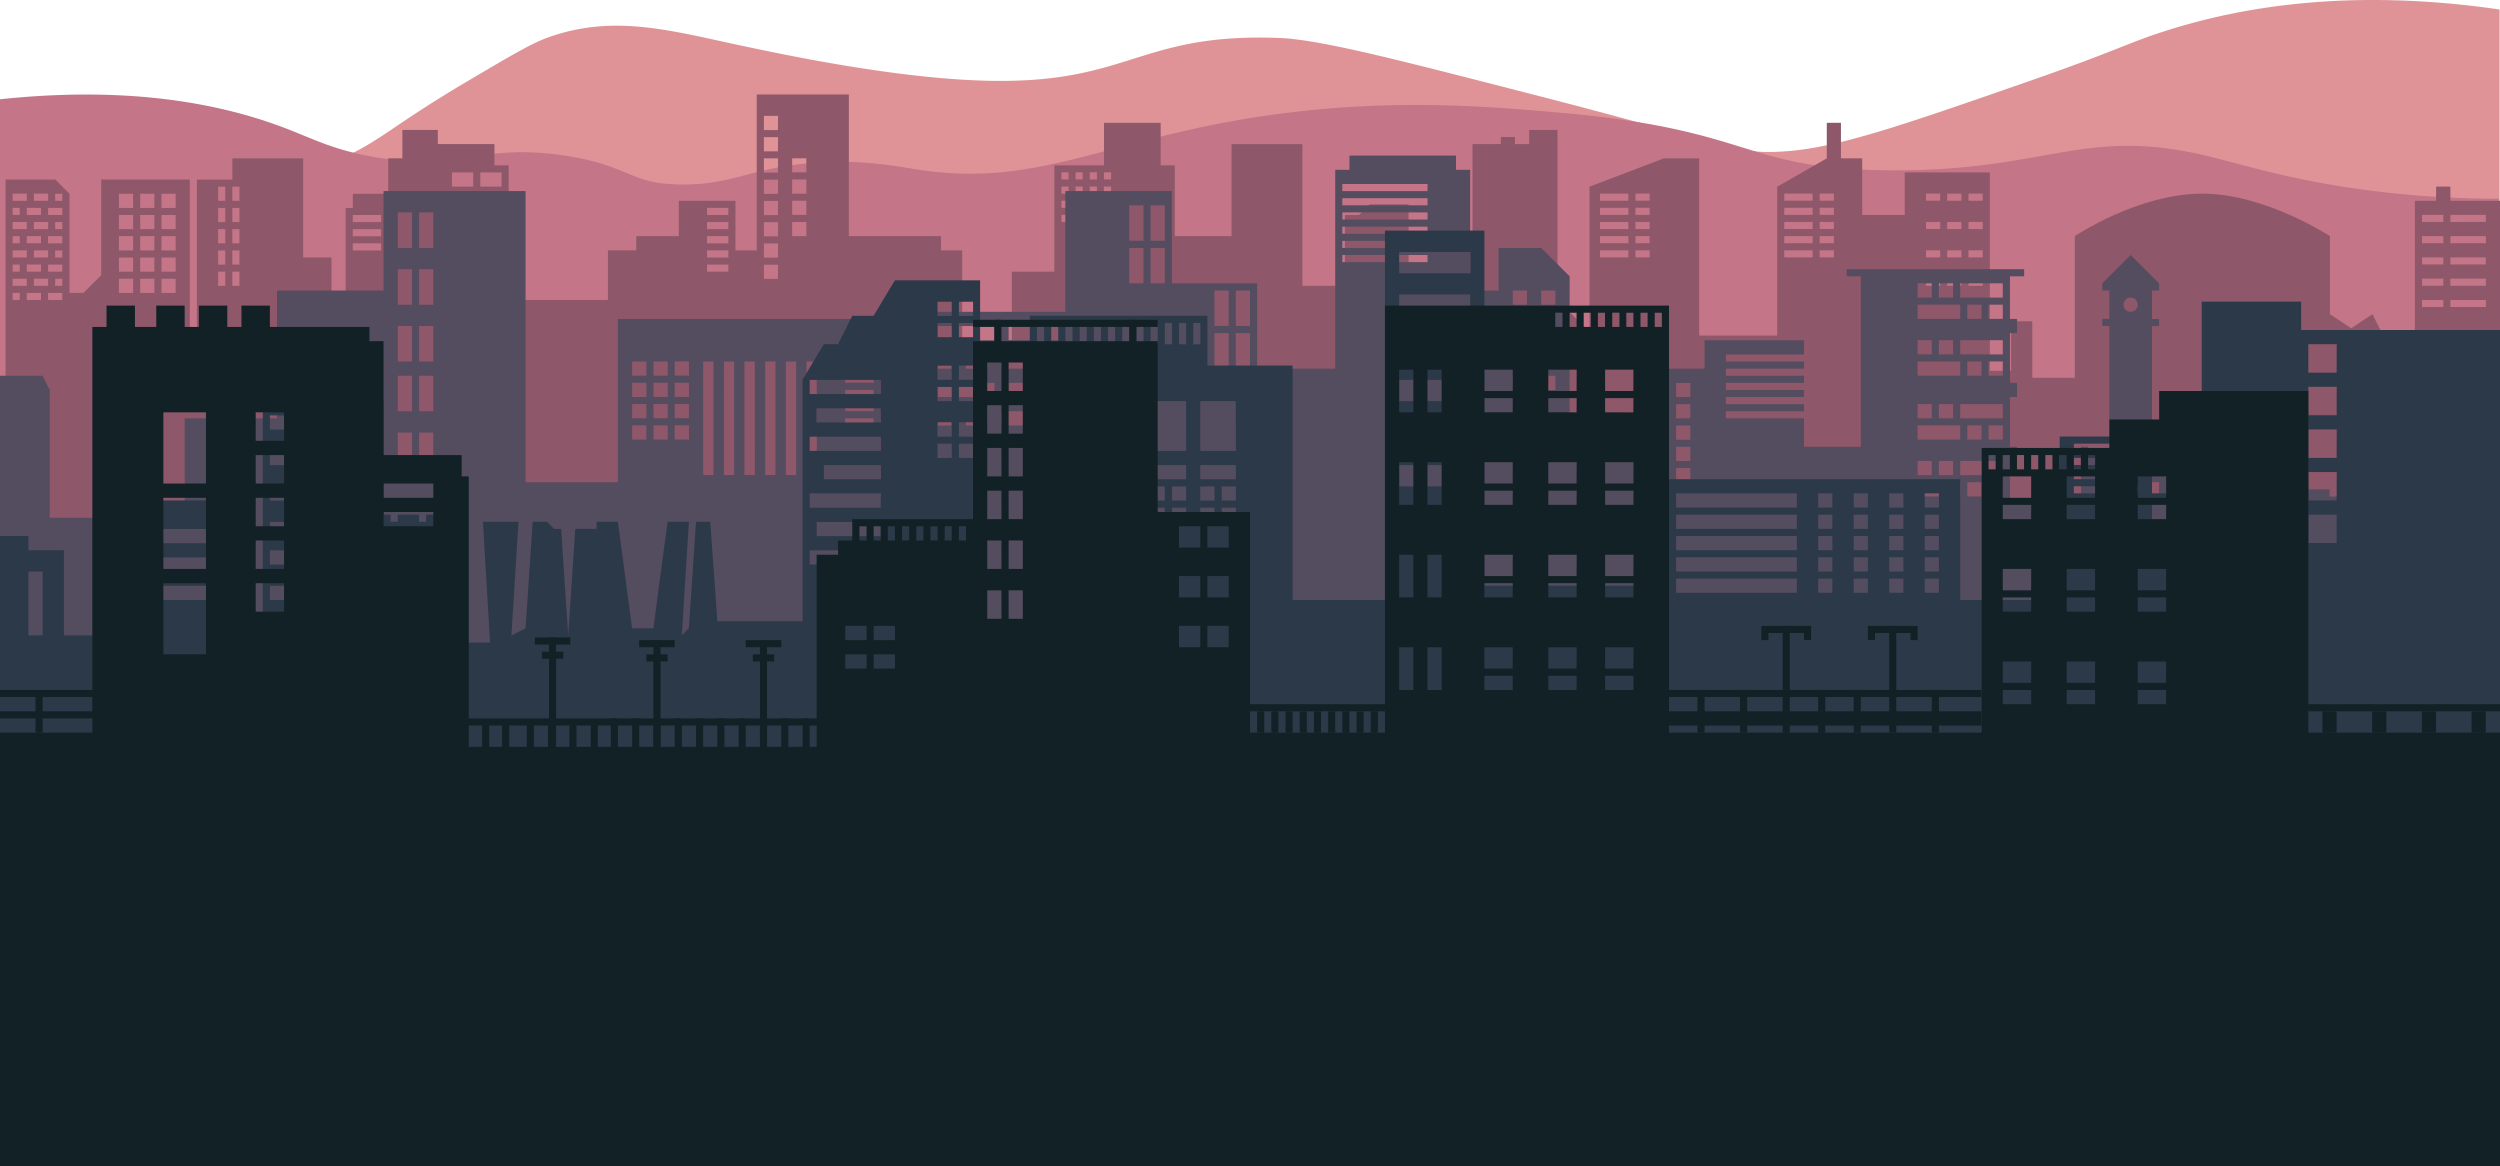 <svg id="Capa_1" data-name="Capa 1" xmlns="http://www.w3.org/2000/svg" viewBox="0 0 900 419.76"><title>metroconce</title><path d="M0,302.33a304.78,304.78,0,0,0,79.26,0c18.2-2.43,29.3-3.91,43.46-10.23,14.57-6.49,18.61-12,46-28.12,15-8.87,22.55-13.3,28.12-15.34,23.55-8.64,43.95-2.79,69,2.55,15.8,3.38,54.64,11.64,86.93,12.79,53.84,1.92,56.25-17.18,107.38-15.34,14.55.51,40.4,7.16,92,20.45,70,17.9,71.59,21.48,89.48,20.45,19.23-1.07,42.65-9.25,89.49-25.56,31.57-11,34.67-13.48,48.58-17.9,26.43-8.41,65.83-15.57,120.16-7.67V343.23H0Z" transform="translate(0 -234.99)" style="fill:#e09397"/><rect y="104.43" width="900" height="49.63" style="fill:#e09397"/><path d="M0,270.73c48-5.11,80.81,2.12,102.23,10.22,10.22,3.89,17.1,7.67,30.67,10.23,31,5.93,40.28-5.12,71.56,0,22.67,3.63,22.08,10.07,40.89,10.22,18.15.15,24.51-5.75,46-7.67,18.65-1.66,31.38,1.2,40.89,2.56,39.21,5.59,63.18-9.13,112.46-17.89,50.86-9,91.59-5.11,120.12-2.56,66.93,6.29,62.84,20,115,20.45,57.4.53,69.9-15.93,115-5.11,13.24,3.17,31.44,9.2,61.34,12.77a358.55,358.55,0,0,0,43.45,2.56v46H0Z" transform="translate(0 -234.99)" style="fill:#c47688"/><rect y="113.53" width="900" height="118.9" style="fill:#c47688"/><path d="M882.14,307.27v-5.11H877v5.11h-7.65v51H859.18l-5.1-10.2-7.65,5.1-7.66-5.1V320s-23.26-15.3-45.92-15.3c-23.26,0-45.92,15.3-45.92,15.3v51h-15.3V350.64H724v17.85h-7.65V297.06H685.7v15.31H670.4V292h-7.66V279.2h-5.1V292l-17.86,10.2v53.58H611.72V292H599l-26.79,10.2v52.3L560.7,343V281.76H550.49v5.1h-5.1v-2.55h-5.1v2.55h-10.2V343h-23V308.54h-14l-3.82,3.83h-5.11v25.51h-15.3v-51H443.35V320H422.94V294.51h-5.1V279.2H397.43v15.31H379.57v38.27H364.26v25.51H346.4V325.13h-7.65V320H305.59V269H272.42v56.13h-7.65V307.27H244.36V320H229.05v5.11h-10.2V343H183.13V294.51H178v-7.65H157.62v-5.1H144.86V292h-5.1v12.76H127v5.1h-2.56v58.67h-5.1V327.68h-10.2V292H83.64v7.65H70.88v68.88H68.33V299.61H36.44v34.44l-6.38,6.38H25V304.72l-5.1-5.11H2V593H900V307.27ZM12.2,304.72h5.11v2.55H12.2Zm0,30.61h5.11v2.55H12.2Zm-2.55-2.55v-2.55h5.11v2.55Zm2.55-5.1v-2.55h5.11v2.55Zm-2.55-5.11V320h5.11v2.55Zm2.55-5.1v-2.55h5.11v2.55Zm-2.55-5.1v-2.55h5.11v2.55Zm-5.1-7.65h5.1v2.55H4.55Zm0,5.1H7.1v2.55H4.55Zm0,5.1h5.1v2.55H4.55Zm0,5.1H7.1v2.55H4.55Zm0,5.11h5.1v2.55H4.55Zm0,5.1H7.1v2.55H4.55Zm0,5.1h5.1v2.55H4.55ZM7.1,343H4.55v-2.55H7.1Zm7.66,0H9.65v-2.55h5.11Zm7.65,0h-5.1v-2.55h5.1Zm0-5.1H19.86v-2.55h2.55Zm0-5.1h-5.1v-2.55h5.1Zm0-5.1H19.86v-2.55h2.55Zm0-5.11h-5.1V320h5.1Zm0-5.1H19.86v-2.55h2.55Zm0-5.1h-5.1v-2.55h5.1Zm0-5.1H19.86v-2.55h2.55Zm25.51,33.16h-5.1v-5.1h5.1Zm0-7.65h-5.1v-5.1h5.1Zm0-7.65h-5.1V320h5.1Zm0-7.66h-5.1v-5.1h5.1Zm0-7.65h-5.1v-5.1h5.1Zm7.65,30.61h-5.1v-5.1h5.1Zm0-7.65h-5.1v-5.1h5.1Zm0-7.65h-5.1V320h5.1Zm0-7.66h-5.1v-5.1h5.1Zm0-7.65h-5.1v-5.1h5.1Zm7.66,30.61h-5.1v-5.1h5.1Zm0-7.65h-5.1v-5.1h5.1Zm0-7.65h-5.1V320h5.1Zm0-7.66h-5.1v-5.1h5.1Zm0-7.65h-5.1v-5.1h5.1Zm17.86,28.06H78.53v-5.1h2.56Zm0-7.65H78.53v-5.1h2.56Zm0-7.66H78.53v-5.1h2.56Zm0-7.65H78.53v-5.1h2.56Zm0-7.65H78.53v-5.11h2.56Zm5.1,30.61H83.64v-5.1h2.55Zm0-7.65H83.64v-5.1h2.55Zm0-7.66H83.64v-5.1h2.55Zm0-7.65H83.64v-5.1h2.55Zm0-7.65H83.64v-5.11h2.55Zm51,17.86H127v-2.56h10.2Zm0-5.11H127v-2.55h10.2Zm0-5.1H127v-2.55h10.2Zm33.17,2.55h-7.66v-5.1h7.66Zm0-7.65h-7.66v-5.1h7.66Zm0-7.66h-7.66v-5.1h7.66Zm10.2,15.31h-7.65v-5.1h7.65Zm0-7.65h-7.65v-5.1h7.65Zm0-7.66h-7.65v-5.1h7.65Zm81.64,30.62h-7.66v-2.55h7.66Zm0-5.1h-7.66v-2.55h7.66Zm0-5.11h-7.66V320h7.66Zm0-5.1h-7.66v-2.55h7.66Zm0-5.1h-7.66v-2.55h7.66Zm17.85,23H275v-5.1h5.1Zm0-7.65H275v-5.11h5.1Zm0-7.66H275v-5.1h5.1Zm0-7.65H275v-5.1h5.1Zm0-7.65H275v-5.11h5.1Zm0-7.66H275V292h5.1Zm0-7.65H275v-5.1h5.1Zm0-7.65H275v-5.11h5.1ZM290.28,320h-5.1v-5.1h5.1Zm0-7.65h-5.1v-5.1h5.1Zm0-7.65h-5.1v-5.11h5.1Zm0-7.66h-5.1V292h5.1Zm94.39,17.86h-2.55v-2.55h2.55Zm0-5.1h-2.55v-2.55h2.55Zm0-5.1h-2.55v-2.56h2.55Zm0-5.11h-2.55v-2.55h2.55Zm5.1,15.31h-2.55v-2.55h2.55Zm0-5.1h-2.55v-2.55h2.55Zm0-5.1h-2.55v-2.56h2.55Zm0-5.11h-2.55v-2.55h2.55Zm5.11,15.31h-2.56v-2.55h2.56Zm0-5.1h-2.56v-2.55h2.56Zm0-5.1h-2.56v-2.56h2.56Zm0-5.11h-2.56v-2.55h2.56Zm5.1,15.31h-2.55v-2.55H400Zm0-5.1h-2.55v-2.55H400Zm0-5.1h-2.55v-2.56H400Zm0-5.11h-2.55v-2.55H400Zm186.23,28.07H576v-2.55h10.2Zm0-5.11H576V320h10.2Zm0-5.1H576v-2.55h10.2Zm0-5.1H576v-2.55h10.2Zm0-5.1H576v-2.55h10.2Zm7.65,20.41h-5.1v-2.55h5.1Zm0-5.11h-5.1V320h5.1Zm0-5.1h-5.1v-2.55h5.1Zm0-5.1h-5.1v-2.55h5.1Zm0-5.1h-5.1v-2.55h5.1Zm58.68,20.41h-10.2v-2.55h10.2Zm0-5.11h-10.2V320h10.2Zm0-5.1h-10.2v-2.55h10.2Zm0-5.1h-10.2v-2.55h10.2Zm0-5.1h-10.2v-2.55h10.2Zm7.65,20.41h-5.1v-2.55h5.1Zm0-5.11h-5.1V320h5.1Zm0-5.1h-5.1v-2.55h5.1Zm0-5.1h-5.1v-2.55h5.1Zm0-5.1h-5.1v-2.55h5.1Zm38.27,30.61h-5.1v-2.55h5.1Zm0-10.2h-5.1v-2.55h5.1Zm0-10.21h-5.1v-2.55h5.1Zm0-10.2h-5.1v-2.55h5.1Zm7.65,30.61H701v-2.55h5.1Zm0-10.2H701v-2.55h5.1Zm0-10.21H701v-2.55h5.1Zm0-10.2H701v-2.55h5.1Zm7.66,30.61h-5.11v-2.55h5.11Zm0-10.2h-5.11v-2.55h5.11Zm0-10.21h-5.11v-2.55h5.11Zm0-10.2h-5.11v-2.55h5.11Zm165.82,38.26h-7.65V343h7.65Zm0-7.65h-7.65v-2.55h7.65Zm0-7.65h-7.65v-2.55h7.65Zm0-7.66h-7.65V320h7.65Zm0-7.65h-7.65v-2.55h7.65Zm15.31,30.61H882.14V343H894.9Zm0-7.65H882.14v-2.55H894.9Zm0-7.65H882.14v-2.55H894.9Zm0-7.66H882.14V320H894.9Zm0-7.65H882.14v-2.55H894.9Z" transform="translate(0 -234.99)" style="fill:#8f586a"/><path d="M892.33,418.84v-46h-5.11v-2.56h5.11V367.7H848.86v2.56H854v2.56h-5.12v43.46h-5.11v-2.55h-5.11v-2.56H831v-2.56H823.3v-2.55h-7.67V403.5H802.84v-2.56H792.61v-2.55H774.72v-46h2.55v-2.55h-2.55V339.58h2.55V337L767.05,326.8,756.82,337v2.56h2.56v10.23h-2.56v2.55h2.56v46H751.7v-2.56h-2.55v20.45H723.58V398.39h2.56v-2.56h-2.56v-17.9h2.56v-5.11h-2.56v-17.9h2.56v-5.11h-2.56V334.47h5.11v-2.56H664.77v2.56h5.12v61.36H649.43V385.6H621.31v-2.55h28.12v-2.56H621.31v-2.56h28.12v-2.55H621.31v-2.56h28.12v-2.56H621.31V367.7h28.12v-2.55H621.31v-2.56h28.12v-5.11H613.64V367.7H588.07v23h-23V334.47l-10.23-10.23H539.49v15.34H529.26V296.11h-5.11V291H485.8v5.11h-5.12V367.7H452.56V337H421.88V303.78H383.52v43.47H332.39v66.48H317.05V349.81H222.44v58.8H189.2V303.78H138.07v35.8H99.72v46H66.48v35.8H17.9v-46l-2.56-5.12H0V523.67H900V418.84Zm-744-15.34h-5.12V390.72h5.12Zm0-20.45h-5.12V370.26h5.12Zm0-17.9h-5.12V352.36h5.12Zm0-20.46h-5.12V331.91h5.12Zm0-20.45h-5.12V311.45h5.12ZM156,403.5h-5.12V390.72H156Zm0-20.45h-5.12V370.26H156Zm0-17.9h-5.12V352.36H156Zm0-20.46h-5.12V331.91H156Zm0-20.45h-5.12V311.45H156Zm76.7,69h-5.11v-5.11h5.11Zm0-7.67h-5.11v-5.11h5.11Zm0-7.67h-5.11v-5.11h5.11Zm0-7.67h-5.11v-5.11h5.11Zm7.67,23h-5.11v-5.11h5.11Zm0-7.67h-5.11v-5.11h5.11Zm0-7.67h-5.11v-5.11h5.11Zm0-7.67h-5.11v-5.11h5.11Zm7.67,23H242.9v-5.11H248Zm0-7.67H242.9v-5.11H248Zm0-7.67H242.9v-5.11H248Zm0-7.67H242.9v-5.11H248Zm8.82,35.8h-3.7V365.15h3.7Zm7.44,0h-3.7V365.15h3.7Zm7.44,0H268V365.15h3.7Zm7.44,0h-3.7V365.15h3.7Zm7.44,0h-3.7V365.15h3.7Zm7.44,0h-3.7V365.15H294Zm20.46-17.9H304.26V385.6h10.23Zm0-5.11H304.26v-2.56h10.23Zm0-5.12H304.26v-2.55h10.23Zm0-5.11H304.26v-2.56h10.23Zm0-5.12H304.26v-2.55h10.23Zm48.58-15.34h7.67v5.12h-7.67ZM337.5,362.59h5.11v5.11H337.5Zm5.11,25.57H337.5v-5.11h5.11Zm12.79,0h-7.67v-5.11h7.67ZM358,377.93H337.5v-5.11H358ZM347.73,367.7v-5.11h7.67v5.11ZM358,357.48H337.5v-5.12H358Zm23,30.68H360.51v-5.11H381Zm-17.9-10.23v-5.11h7.67v5.11Zm17.9,0h-5.12v-5.11H381Zm0-10.23H360.51v-5.11H381Zm0-10.22h-5.12v-5.12H381ZM411.65,337h-5.12V324.24h5.12Zm0-15.34h-5.12V308.9h5.12ZM419.32,337H414.2V324.24h5.12Zm0-15.34H414.2V308.9h5.12Zm23,46h-5.11V354.92h5.11Zm0-15.34h-5.11V339.58h5.11ZM450,367.7h-5.11V354.92H450Zm0-15.34h-5.11V339.58H450Zm63.92-23H483.24V326.8h30.68Zm0-5.11H483.24v-2.56h30.68Zm0-5.11H483.24v-2.56h30.68Zm0-5.12H483.24v-2.56h30.68Zm0-5.11H483.24v-2.56h30.68Zm0-5.12H483.24v-2.55h30.68Zm35.8,71.6H544.6v-5.12h5.12Zm0-7.68H544.6v-5.11h5.12Zm0-7.67H544.6v-5.11h5.12Zm0-7.67H544.6v-5.11h5.12Zm0-7.67H544.6v-5.11h5.12Zm10.22,30.69h-5.11v-5.12h5.11Zm0-7.68h-5.11v-5.11h5.11Zm0-7.67h-5.11v-5.11h5.11Zm0-7.67h-5.11v-5.11h5.11Zm0-7.67h-5.11v-5.11h5.11Zm38.36,63.92h-5.12V403.5h5.12Zm0-7.67h-5.12v-5.11h5.12Zm0-7.67h-5.12v-5.11h5.12Zm0-7.67h-5.12v-5.11h5.12Zm0-7.67h-5.12v-5.11h5.12Zm10.22,30.68h-5.11V403.5h5.11Zm0-7.67h-5.11v-5.11h5.11Zm0-7.67h-5.11v-5.11h5.11Zm0-7.67h-5.11v-5.11h5.11Zm0-7.67h-5.11v-5.11h5.11ZM698,337h5.12v5.12H698Zm-7.67,0h5.11v5.12h-5.11Zm0,7.67h15.34v5.12H690.34Zm12.79,12.79v5.11H698v-5.11Zm-12.79,0h5.11v5.11h-5.11Zm0,7.67h15.34v5.11H690.34Zm12.79,15.34v5.11H698v-5.11Zm-12.79,0h5.11v5.11h-5.11Zm0,7.67h15.34v5.11H690.34Zm12.79,12.78v5.12H698v-5.12Zm-12.79,0h5.11v5.12h-5.11Zm15.34,12.79H690.34v-5.12h15.34Zm7.67,0h-5.11v-5.12h5.11Zm7.67,0h-5.11v-5.12H721Zm0-7.67H705.68v-5.12H721Zm-12.78-12.79v-5.11h5.11v5.11Zm12.78,0h-5.11v-5.11H721Zm0-7.67H705.68v-5.11H721Zm-12.78-15.34v-5.11h5.11v5.11Zm12.78,0h-5.11v-5.11H721Zm0-7.67H705.68v-5.11H721Zm-12.78-12.78v-5.12h5.11v5.12Zm12.78,0h-5.11v-5.12H721Zm0-7.67H705.68V337H721Zm46,0a2.56,2.56,0,1,1-2.56,2.55A2.55,2.55,0,0,1,767.05,342.14Zm10.22,74.14H759.38v-7.67h17.89ZM864.2,403.5H851.42v-5.11H864.2Zm0-7.67H851.42v-5.11H864.2Zm0-7.67H851.42v-5.11H864.2Zm0-7.67H851.42v-5.11H864.2Zm10.23,7.67h-2.55v-5.11h2.55Zm0-7.67h-2.55v-5.11h2.55Zm5.12,7.67H877v-5.11h2.56Zm0-7.67H877v-5.11h2.56Zm5.11,7.67H882.1v-5.11h2.56Zm0-7.67H882.1v-5.11h2.56Zm5.11,7.67h-2.55v-5.11h2.55Zm0-7.67h-2.55v-5.11h2.55Z" transform="translate(0 -234.99)" style="fill:#544c5f"/><path d="M828.41,353.8V343.57h-35.8v48.58H741.48V451h-35.8V407.49H600.85v38.35H534.38V318h-35.8V451H465.34V366.58H434.66v-17.9H370.74v112.5h-17.9V335.9H322.16l-7.67,12.78h-7.67l-5.12,10.23h-5.11l-7.67,12.78v86.94H258.24l-2.56-35.8h-5.11L248,461.18l-2.56,2.56L248,422.83h-7.67l-5.11,38.35h-7.67l-5.12-38.35h-7.67v2.56H207.1l-2.55,38.35L202,425.39h-2.56l-2.55-2.56h-5.12l-2.56,38.35-5.11,2.56,2.56-40.91H173.86l2.56,43.47H163.64V422.83h-2.56v-2.56h-7.67v2.56h-2.56v-2.56h-7.67v2.56h-2.55v-2.56h-2.56v-2.55h2.56v-2.56h-2.56V404.93h20.45v-2.55h2.56v2.55h2.56v-5.11H138.07V379.36H94.6v84.38H86.93V422.83l-7.67-7.67H51.14L40.91,425.39v38.35H23V433.06H10.23v-5.12H0V599.25H900V353.8ZM15.34,463.74H10.23v-23h5.11ZM81.82,451H46v-5.11h35.8Zm0-10.22H46v-5.12h35.8Zm0-10.23H46v-5.11h35.8ZM102.27,451H97.16v-5.11h5.11Zm0-12.78H97.16v-5.11h5.11Zm0-10.23H97.16v-5.11h5.11Zm0-12.78H97.16v-5.11h5.11Zm0-12.78H97.16v-5.12h5.11Zm0-12.79H97.16v-5.11h5.11ZM109.94,451h-5.11v-5.11h5.11Zm0-12.78h-5.11v-5.11h5.11Zm0-10.23h-5.11v-5.11h5.11Zm0-12.78h-5.11v-5.11h5.11Zm0-12.78h-5.11v-5.12h5.11Zm0-12.79h-5.11v-5.11h5.11ZM161.08,451H133V448.4h28.13Zm0-7.67H133v-5.11h28.13Zm0-10.22H133v-5.12h28.13Zm156,15.34H296.59v-5.12h20.46Zm0-10.23H291.48v-5.11h25.57Zm0-10.23H294v-5.11h23Zm0-10.22H291.48V412.6h25.57Zm0-10.23H296.59v-5.11h20.46Zm0-10.23H291.48v-5.11h25.57Zm0-10.23H294v-5.11h23Zm0-10.22H291.48v-5.12h25.57Zm25.56,23H337.5V394.7h5.11Zm0-7.67H337.5V387h5.11Zm0-12.79H337.5v-5.11h5.11Zm0-7.67H337.5v-5.11h5.11Zm0-15.34H337.5v-5.11h5.11Zm0-7.67H337.5v-5.11h5.11Zm7.67,51.14h-5.11V394.7h5.11Zm0-7.67h-5.11V387h5.11Zm0-12.79h-5.11v-5.11h5.11Zm0-7.67h-5.11v-5.11h5.11Zm0-15.34h-5.11v-5.11h5.11Zm0-7.67h-5.11v-5.11h5.11Zm53.7,2.56h2.55v7.67H404Zm-5.12,0h2.56v7.67h-2.56Zm-15.34,0h2.56v7.67h-2.56Zm-5.11,0H381v7.67h-2.56Zm-2.56,7.67H373.3v-7.67h2.55Zm7.67,63.92h-5.11v-5.11h5.11Zm0-7.67h-5.11v-5.11h5.11Zm7.67,7.67h-5.11v-5.11h5.11Zm0-7.67h-5.11v-5.11h5.11Zm0-7.67H378.41v-5.11h12.78Zm0-10.23H378.41v-17.9h12.78Zm0-38.35h-2.55v-7.67h2.55Zm2.56-7.67h2.56v7.67h-2.56Zm7.67,71.59h-5.11v-5.11h5.11Zm0-7.67h-5.11v-5.11h5.11Zm7.67,7.67H404v-5.11h5.11Zm0-7.67H404v-5.11h5.11Zm0-7.67H396.31v-5.11h12.78Zm0-10.23H396.31v-17.9h12.78Zm2.56-38.35h-2.56v-7.67h2.56Zm7.67-7.67h2.56v7.67h-2.56Zm-5.12,0h2.56v7.67H414.2Zm5.12,71.59H414.2v-5.11h5.12Zm0-7.67H414.2v-5.11h5.12Zm7.67,7.67h-5.11v-5.11H427Zm0-7.67h-5.11v-5.11H427Zm0-7.67H414.2v-5.11H427Zm0-10.23H414.2v-17.9H427Zm0-38.35h-2.56v-7.67H427Zm2.56-7.67h2.55v7.67h-2.55Zm7.67,71.59H432.1v-5.11h5.12Zm0-7.67H432.1v-5.11h5.12Zm7.67,7.67h-5.12v-5.11h5.12Zm0-7.67h-5.12v-5.11h5.12Zm0-7.67H432.1v-5.11h12.79Zm0-10.23H432.1v-17.9h12.79Zm84.37,12.79H503.69v-7.67h25.57Zm0-15.35H503.69V387h25.57Zm0-15.34H503.69v-7.67h25.57Zm0-15.34H503.69v-7.67h25.57Zm0-15.34H503.69V341h25.57Zm0-15.34H503.69v-7.67h25.57ZM646.87,448.4H603.41v-5.12h43.46Zm0-7.67H603.41v-5.12h43.46Zm0-7.67H603.41v-5.12h43.46Zm0-7.67H603.41v-5.12h43.46Zm0-7.67H603.41V412.6h43.46Zm12.79,30.68h-5.11v-5.12h5.11Zm0-7.67h-5.11v-5.12h5.11Zm0-7.67h-5.11v-5.12h5.11Zm0-7.67h-5.11v-5.12h5.11Zm0-7.67h-5.11V412.6h5.11Zm12.78,30.68h-5.11v-5.12h5.11Zm0-7.67h-5.11v-5.12h5.11Zm0-7.67h-5.11v-5.12h5.11Zm0-7.67h-5.11v-5.12h5.11Zm0-7.67h-5.11V412.6h5.11Zm12.79,30.68h-5.12v-5.12h5.12Zm0-7.67h-5.12v-5.12h5.12Zm0-7.67h-5.12v-5.12h5.12Zm0-7.67h-5.12v-5.12h5.12Zm0-7.67h-5.12V412.6h5.12ZM698,448.4H692.9v-5.12H698Zm0-7.67H692.9v-5.12H698Zm0-7.67H692.9v-5.12H698Zm0-7.67H692.9v-5.12H698Zm0-7.67H692.9V412.6H698Zm71.59-5.12h-23v-2.55h23Zm0-5.11h-23v-2.56h23Zm0-5.11h-23v-2.56h23Zm0-5.12h-23V394.7h23Zm12.79,35.8h-7.67v-17.9h7.67Zm0-20.46h-7.67V394.7h7.67Zm10.22,20.46h-7.67v-17.9h7.67Zm0-20.46h-7.67V394.7h7.67Zm48.58,17.9H831V420.27h10.22Zm0-15.34H831V404.93h10.22Zm0-15.34H831V389.59h10.22Zm0-15.34H831V374.25h10.22Zm0-15.34H831V358.91h10.22Z" transform="translate(0 -234.99)" style="fill:#2b3949"/><rect y="248.38" width="79.26" height="2.56" style="fill:#122125"/><rect x="12.78" y="250.94" width="2.56" height="12.81" style="fill:#122125"/><rect x="38.35" y="250.94" width="2.56" height="12.81" style="fill:#122125"/><rect x="63.92" y="250.94" width="2.56" height="12.81" style="fill:#122125"/><rect y="256.07" width="79.26" height="2.56" style="fill:#122125"/><rect x="164.81" y="258.63" width="131.78" height="2.56" style="fill:#122125"/><rect x="219.89" y="258.63" width="2.56" height="12.81" style="fill:#122125"/><rect x="227.56" y="258.63" width="2.56" height="12.81" style="fill:#122125"/><rect x="235.23" y="258.63" width="2.56" height="12.81" style="fill:#122125"/><rect x="242.9" y="258.63" width="2.56" height="12.81" style="fill:#122125"/><rect x="250.57" y="258.63" width="2.56" height="12.81" style="fill:#122125"/><rect x="258.24" y="258.63" width="2.56" height="12.81" style="fill:#122125"/><rect x="265.91" y="258.63" width="2.56" height="12.81" style="fill:#122125"/><rect x="273.58" y="258.63" width="2.56" height="12.81" style="fill:#122125"/><rect x="281.25" y="258.63" width="2.56" height="12.81" style="fill:#122125"/><rect x="288.92" y="258.63" width="2.56" height="12.81" style="fill:#122125"/><rect x="235.23" y="230.44" width="2.56" height="41.87" style="fill:#122125"/><rect x="230.11" y="230.44" width="12.78" height="2.56" style="fill:#122125"/><rect x="232.67" y="235.57" width="7.67" height="2.56" style="fill:#122125"/><rect x="273.58" y="230.44" width="2.56" height="35.88" style="fill:#122125"/><rect x="268.47" y="230.44" width="12.78" height="2.56" style="fill:#122125"/><rect x="271.02" y="235.57" width="7.67" height="2.56" style="fill:#122125"/><rect x="357.95" y="115.13" width="2.56" height="10.25" style="fill:#122125"/><rect x="406.53" y="115.13" width="2.56" height="10.25" style="fill:#122125"/><rect x="350.28" y="115.13" width="66.48" height="2.56" style="fill:#122125"/><rect x="447.44" y="253.51" width="53.69" height="2.56" style="fill:#122125"/><rect x="452.56" y="256.07" width="2.56" height="7.69" style="fill:#122125"/><rect x="457.67" y="256.07" width="2.56" height="7.69" style="fill:#122125"/><rect x="462.78" y="256.07" width="2.56" height="7.69" style="fill:#122125"/><rect x="467.9" y="256.07" width="2.56" height="7.69" style="fill:#122125"/><rect x="473.01" y="256.07" width="2.56" height="7.69" style="fill:#122125"/><rect x="478.12" y="256.07" width="2.56" height="7.69" style="fill:#122125"/><rect x="483.24" y="256.07" width="2.56" height="7.69" style="fill:#122125"/><rect x="488.35" y="256.07" width="2.56" height="7.69" style="fill:#122125"/><rect x="493.47" y="256.07" width="2.56" height="7.69" style="fill:#122125"/><rect x="600.85" y="248.38" width="112.5" height="2.56" style="fill:#122125"/><rect x="600.85" y="256.07" width="112.5" height="5.13" style="fill:#122125"/><rect x="611.08" y="248.38" width="2.56" height="15.38" style="fill:#122125"/><rect x="626.42" y="248.38" width="2.56" height="15.38" style="fill:#122125"/><rect x="641.76" y="248.38" width="2.56" height="15.38" style="fill:#122125"/><rect x="654.55" y="248.38" width="2.56" height="15.38" style="fill:#122125"/><rect x="667.33" y="248.38" width="2.56" height="15.38" style="fill:#122125"/><rect x="680.11" y="248.38" width="2.56" height="15.38" style="fill:#122125"/><rect x="695.45" y="248.38" width="2.56" height="15.38" style="fill:#122125"/><rect x="641.76" y="225.32" width="2.56" height="23.06" style="fill:#122125"/><rect x="634.09" y="225.32" width="17.9" height="2.56" style="fill:#122125"/><rect x="649.43" y="227.88" width="2.56" height="2.56" style="fill:#122125"/><rect x="634.09" y="227.88" width="2.56" height="2.56" style="fill:#122125"/><rect x="680.11" y="225.32" width="2.56" height="23.06" style="fill:#122125"/><rect x="672.44" y="225.32" width="17.9" height="2.56" style="fill:#122125"/><rect x="687.78" y="227.88" width="2.56" height="2.56" style="fill:#122125"/><rect x="672.44" y="227.88" width="2.56" height="2.56" style="fill:#122125"/><rect x="830.97" y="253.51" width="69.03" height="2.56" style="fill:#122125"/><rect x="836.08" y="256.07" width="5.11" height="7.69" style="fill:#122125"/><rect x="853.98" y="256.07" width="5.11" height="7.69" style="fill:#122125"/><rect x="871.87" y="256.07" width="5.11" height="7.69" style="fill:#122125"/><rect x="889.77" y="256.07" width="5.11" height="7.69" style="fill:#122125"/><path d="M831,498.75v-123h-53.7V386h-17.9v10.25h-46v102.5H600.85V345H498.58V498.75H450V419.31H416.76v-61.5H350.28v64.07H306.82v7.68H301.7v5.13H294v69.18H168.75V406.5h-2.56v-7.69H138.07v-41H133v-5.12H97.16V345H86.93v7.69H81.82V345H71.59v7.69H66.48V345H56.25v7.69H48.58V345H38.35v7.69H33.24V498.75H0V550H900V498.75ZM74.15,470.56H58.81V444.94H74.15Zm0-30.75H58.81V414.19H74.15Zm0-30.75H58.81V383.44H74.15Zm28.12,46.13H92.05V444.94h10.22Zm0-15.38H92.05V429.56h10.22Zm0-15.37H92.05V414.19h10.22Zm0-15.38H92.05V398.81h10.22Zm0-15.37H92.05V383.44h10.22ZM156,424.44h-17.9v-5.13H156Zm0-10.25h-17.9v-5.13H156Zm158.52,10.25h2.56v5.12h-2.56Zm-2.56,51.25h-7.67v-5.13h7.67Zm0-10.25h-7.67v-5.13h7.67Zm0-35.88h-2.56v-5.12h2.56Zm10.23,46.13h-7.67v-5.13h7.67Zm0-10.25h-7.67v-5.13h7.67Zm0-35.88H319.6v-5.12h2.56Zm5.11,0h-2.55v-5.12h2.55Zm5.12,0h-2.56v-5.12h2.56Zm5.11,0h-2.56v-5.12h2.56Zm5.11,0h-2.55v-5.12h2.55Zm5.12,0h-2.56v-5.12h2.56Zm12.78,28.19H355.4V447.5h5.11Zm0-17.94H355.4V429.56h5.11Zm0-17.93H355.4V411.63h5.11Zm0-15.38H355.4V396.25h5.11Zm0-15.38H355.4V380.87h5.11Zm0-15.37H355.4V365.5h5.11Zm7.67,82h-5.11V447.5h5.11Zm0-17.94h-5.11V429.56h5.11Zm0-17.93h-5.11V411.63h5.11Zm0-15.38h-5.11V396.25h5.11Zm0-15.38h-5.11V380.87h5.11Zm0-15.37h-5.11V365.5h5.11ZM432.1,468h-7.67v-7.69h7.67Zm0-17.94h-7.67v-7.68h7.67Zm0-17.93h-7.67v-7.69h7.67ZM442.33,468h-7.67v-7.69h7.67Zm0-17.94h-7.67v-7.68h7.67Zm0-17.93h-7.67v-7.69h7.67ZM580.4,347.56H583v5.13H580.4Zm-20.46,0h2.56v5.13h-2.56ZM508.81,483.38h-5.12V468h5.12Zm0-33.32h-5.12V434.69h5.12Zm0-33.31h-5.12V401.38h5.12Zm0-33.31h-5.12V368.06h5.12ZM519,483.38h-5.11V468H519Zm0-33.32h-5.11V434.69H519Zm0-33.31h-5.11V401.38H519Zm0-33.31h-5.11V368.06H519Zm25.57,99.94H534.37v-5.13H544.6Zm0-7.69H534.37V468H544.6Zm0-25.63H534.37v-5.12H544.6Zm0-7.68H534.37v-7.69H544.6Zm0-25.63H534.37v-5.12H544.6Zm0-7.69H534.37v-7.68H544.6Zm0-25.62H534.37v-5.13H544.6Zm0-7.69H534.37v-7.69H544.6Zm23,107.63H557.39v-5.13h10.22Zm0-7.69H557.39V468h10.22Zm0-25.63H557.39v-5.12h10.22Zm0-7.68H557.39v-7.69h10.22Zm0-25.63H557.39v-5.12h10.22Zm0-7.69H557.39v-7.68h10.22Zm0-25.62H557.39v-5.13h10.22Zm0-7.69H557.39v-7.69h10.22Zm0-23.06h-2.55v-5.13h2.55Zm5.12,0h-2.56v-5.13h2.56Zm2.55-5.13h2.56v5.13h-2.56Zm12.79,135.82H577.84v-5.13h10.23Zm0-7.69H577.84V468h10.23Zm0-25.63H577.84v-5.12h10.23Zm0-7.68H577.84v-7.69h10.23Zm0-25.63H577.84v-5.12h10.23Zm0-7.69H577.84v-7.68h10.23Zm0-25.62H577.84v-5.13h10.23Zm0-7.69H577.84v-7.69h10.23Zm0-23.06h-2.56v-5.13h2.56Zm5.11,0h-2.56v-5.13h2.56Zm5.12,0h-2.56v-5.13h2.56Zm148.29,46.12h2.56v5.13h-2.56Zm-20.45,0h2.55v5.13h-2.55Zm-5.12,0h2.56v5.13H721Zm-2.55,5.13h-2.56v-5.13h2.56Zm12.78,84.56H721v-5.12h10.23Zm0-7.69H721v-7.68h10.23Zm0-25.62H721v-5.13h10.23Zm0-7.69H721v-7.69h10.23Zm0-25.62H721v-5.13h10.23Zm0-7.69H721V406.5h10.23Zm2.56-10.25h-2.56v-5.13h2.56Zm5.11,0h-2.56v-5.13h2.56Zm2.56-5.13H744v5.13h-2.55Zm12.78,89.69H744v-5.12h10.23Zm0-7.69H744v-7.68h10.23Zm0-25.62H744v-5.13h10.23Zm0-7.69H744v-7.69h10.23Zm0-25.62H744v-5.13h10.23Zm0-7.69H744V406.5h10.23Zm0-10.25H751.7v-5.13h2.56Zm25.57,84.56H769.6v-5.12h10.23Zm0-7.69H769.6v-7.68h10.23Zm0-25.62H769.6v-5.13h10.23Zm0-7.69H769.6v-7.69h10.23Zm0-25.62H769.6v-5.13h10.23Zm0-7.69H769.6V406.5h10.23Z" transform="translate(0 -234.99)" style="fill:#122125"/><rect y="294.51" width="900" height="125.26" style="fill:#122125"/><rect x="197.64" y="229.47" width="2.56" height="41.87" style="fill:#122125"/><rect x="192.53" y="229.47" width="12.78" height="2.56" style="fill:#122125"/><rect x="195.09" y="234.6" width="7.67" height="2.56" style="fill:#122125"/><rect x="189.64" y="259.53" width="2.56" height="12.81" style="fill:#122125"/><rect x="197.31" y="259.53" width="2.56" height="12.81" style="fill:#122125"/><rect x="204.98" y="259.53" width="2.56" height="12.81" style="fill:#122125"/><rect x="212.65" y="259.53" width="2.56" height="12.81" style="fill:#122125"/><rect x="180.77" y="258.94" width="2.56" height="12.81" style="fill:#122125"/><rect x="165.89" y="259.84" width="2.56" height="12.81" style="fill:#122125"/><rect x="173.56" y="259.84" width="2.56" height="12.81" style="fill:#122125"/></svg>